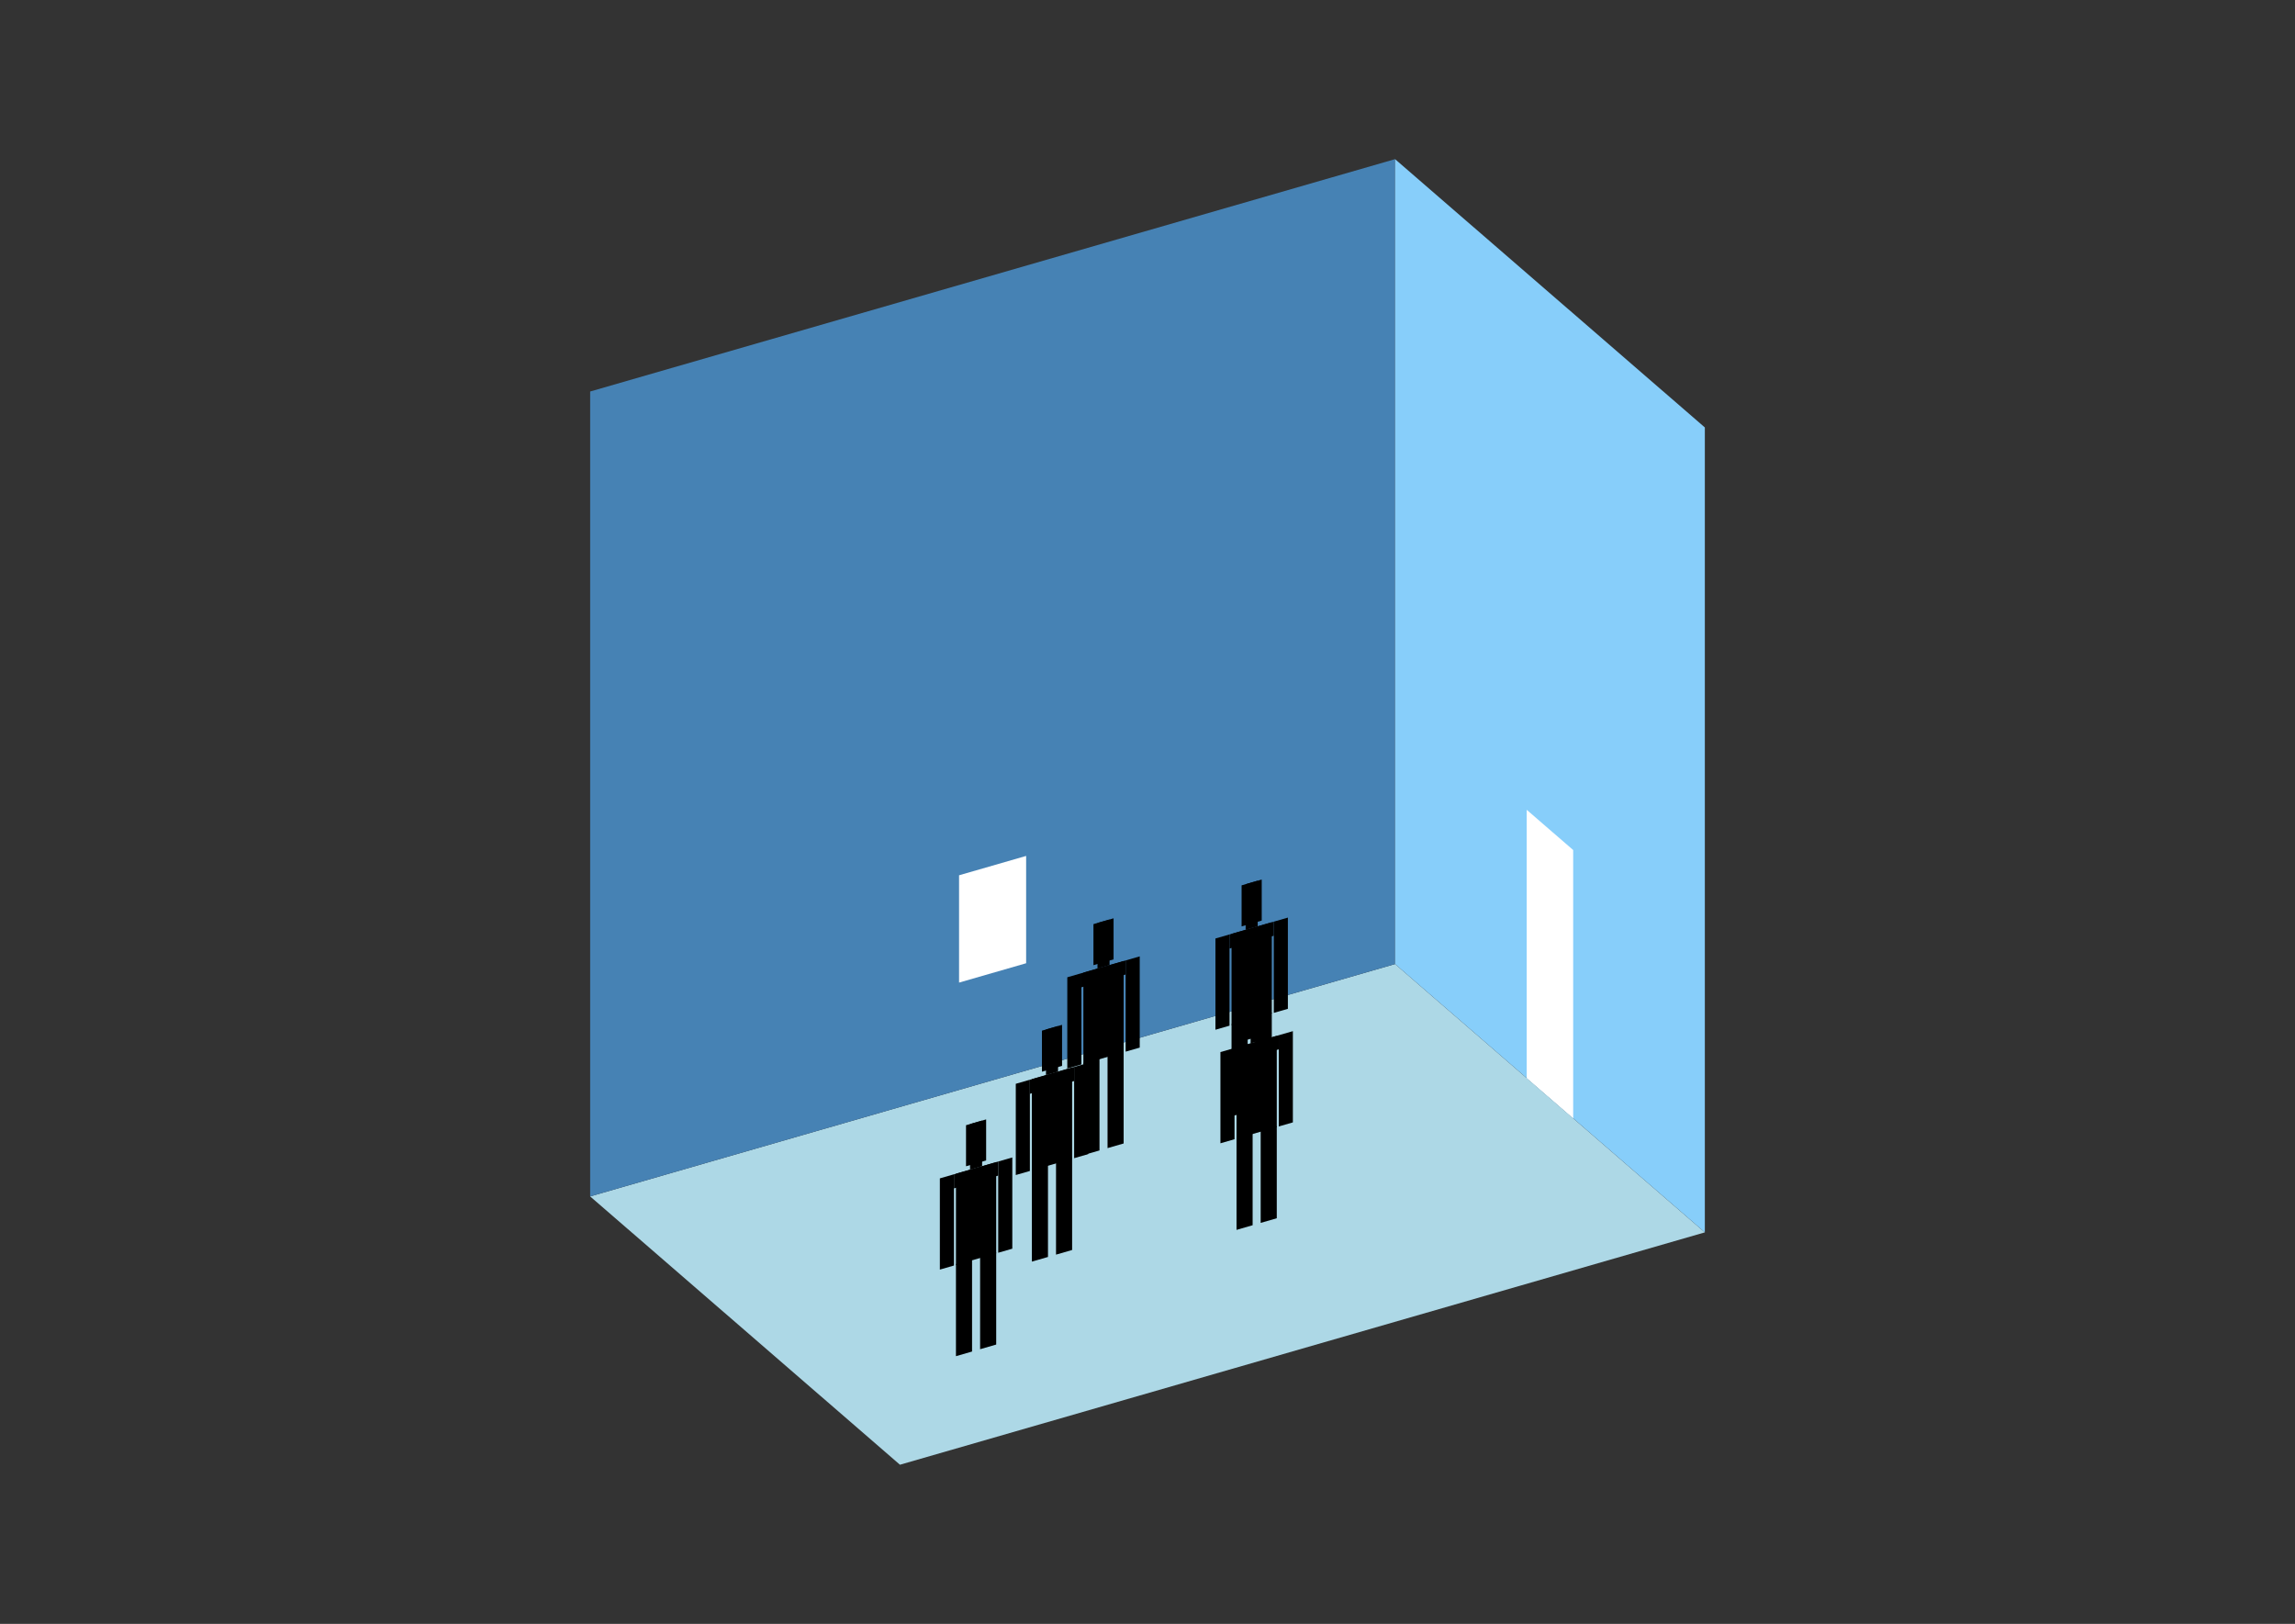 <?xml version="1.0" encoding="UTF-8"?>
<svg
  xmlns="http://www.w3.org/2000/svg"
  width="848"
  height="600"
  style="background-color:white"
>
  <rect width="100%" height="100%" fill="#333333" stroke="none"/>
  <polygon fill="lightblue" points="332.533,541.197 218.062,442.062 515.467,356.208 629.938,455.344" />
  <polygon fill="steelblue" points="218.062,442.062 218.062,144.656 515.467,58.803 515.467,356.208" />
  <polygon fill="lightskyblue" points="629.938,455.344 629.938,157.938 515.467,58.803 515.467,356.208" />
  <polygon fill="white" points="581.288,413.211 581.288,314.076 564.117,299.206 564.117,398.341" />
  <polygon fill="white" points="354.372,363.058 354.372,323.404 379.156,316.25 379.156,355.904" />
  <polygon fill="hsl(360.0,50.0%,69.21%)" points="400.313,426.787 400.313,392.744 406.261,391.027 406.261,425.07" />
  <polygon fill="hsl(360.0,50.0%,69.21%)" points="415.183,422.494 415.183,388.451 409.235,390.168 409.235,424.211" />
  <polygon fill="hsl(360.0,50.0%,69.21%)" points="394.365,394.798 394.365,361.092 399.569,359.589 399.569,393.295" />
  <polygon fill="hsl(360.0,50.0%,69.21%)" points="415.927,388.573 415.927,354.867 421.131,353.365 421.131,387.071" />
  <polygon fill="hsl(360.0,50.0%,69.21%)" points="399.569,364.794 399.569,359.589 415.927,354.867 415.927,360.072" />
  <polygon fill="hsl(360.0,50.0%,69.21%)" points="400.313,393.081 400.313,359.375 415.183,355.082 415.183,388.788" />
  <polygon fill="hsl(360.0,50.0%,69.21%)" points="404.03,356.616 404.03,341.449 411.465,339.302 411.465,354.47" />
  <polygon fill="hsl(360.0,50.0%,69.21%)" points="405.517,357.872 405.517,341.019 409.978,339.732 409.978,356.585" />
  <polygon fill="hsl(360.0,50.0%,68.652%)" points="455.053,412.46 455.053,378.417 461.001,376.699 461.001,410.742" />
  <polygon fill="hsl(360.0,50.0%,68.652%)" points="469.923,408.167 469.923,374.124 463.975,375.841 463.975,409.884" />
  <polygon fill="hsl(360.0,50.0%,68.652%)" points="449.105,380.471 449.105,346.765 454.309,345.262 454.309,378.968" />
  <polygon fill="hsl(360.0,50.0%,68.652%)" points="470.666,374.246 470.666,340.54 475.871,339.038 475.871,372.744" />
  <polygon fill="hsl(360.0,50.0%,68.652%)" points="454.309,350.467 454.309,345.262 470.666,340.54 470.666,345.745" />
  <polygon fill="hsl(360.0,50.0%,68.652%)" points="455.053,378.754 455.053,345.048 469.923,340.755 469.923,374.461" />
  <polygon fill="hsl(360.0,50.0%,68.652%)" points="458.77,342.289 458.77,327.121 466.205,324.975 466.205,340.143" />
  <polygon fill="hsl(360.0,50.0%,68.652%)" points="460.257,343.545 460.257,326.692 464.718,325.404 464.718,342.257" />
  <polygon fill="hsl(360.0,50.0%,56.401%)" points="381.279,466.145 381.279,432.102 387.227,430.385 387.227,464.428" />
  <polygon fill="hsl(360.0,50.0%,56.401%)" points="396.149,461.852 396.149,427.809 390.201,429.526 390.201,463.569" />
  <polygon fill="hsl(360.0,50.0%,56.401%)" points="375.331,434.156 375.331,400.45 380.535,398.948 380.535,432.654" />
  <polygon fill="hsl(360.0,50.0%,56.401%)" points="396.893,427.932 396.893,394.226 402.097,392.723 402.097,426.429" />
  <polygon fill="hsl(360.0,50.0%,56.401%)" points="380.535,404.152 380.535,398.948 396.893,394.226 396.893,399.43" />
  <polygon fill="hsl(360.0,50.0%,56.401%)" points="381.279,432.439 381.279,398.733 396.149,394.44 396.149,428.146" />
  <polygon fill="hsl(360.0,50.0%,56.401%)" points="384.996,395.975 384.996,380.807 392.431,378.661 392.431,393.828" />
  <polygon fill="hsl(360.0,50.0%,56.401%)" points="386.483,397.231 386.483,380.378 390.944,379.09 390.944,395.943" />
  <polygon fill="hsl(360.0,50.0%,52.578%)" points="456.897,454.421 456.897,420.378 462.845,418.661 462.845,452.704" />
  <polygon fill="hsl(360.0,50.0%,52.578%)" points="471.767,450.128 471.767,416.085 465.819,417.802 465.819,451.845" />
  <polygon fill="hsl(360.0,50.0%,52.578%)" points="450.949,422.432 450.949,388.726 456.153,387.224 456.153,420.93" />
  <polygon fill="hsl(360.0,50.0%,52.578%)" points="472.511,416.208 472.511,382.502 477.715,380.999 477.715,414.705" />
  <polygon fill="hsl(360.0,50.0%,52.578%)" points="456.153,392.428 456.153,387.224 472.511,382.502 472.511,387.706" />
  <polygon fill="hsl(360.0,50.0%,52.578%)" points="456.897,420.715 456.897,387.009 471.767,382.717 471.767,416.422" />
  <polygon fill="hsl(360.0,50.0%,52.578%)" points="460.614,384.251 460.614,369.083 468.049,366.937 468.049,382.104" />
  <polygon fill="hsl(360.0,50.0%,52.578%)" points="462.101,385.507 462.101,368.654 466.562,367.366 466.562,384.219" />
  <polygon fill="hsl(360.0,50.0%,46.247%)" points="353.225,501.086 353.225,467.043 359.174,465.326 359.174,499.369" />
  <polygon fill="hsl(360.0,50.0%,46.247%)" points="368.096,496.794 368.096,462.751 362.148,464.468 362.148,498.511" />
  <polygon fill="hsl(360.0,50.0%,46.247%)" points="347.277,469.097 347.277,435.392 352.482,433.889 352.482,467.595" />
  <polygon fill="hsl(360.0,50.0%,46.247%)" points="368.839,462.873 368.839,429.167 374.044,427.665 374.044,461.371" />
  <polygon fill="hsl(360.0,50.0%,46.247%)" points="352.482,439.094 352.482,433.889 368.839,429.167 368.839,434.372" />
  <polygon fill="hsl(360.0,50.0%,46.247%)" points="353.225,467.38 353.225,433.674 368.096,429.382 368.096,463.088" />
  <polygon fill="hsl(360.0,50.0%,46.247%)" points="356.943,430.916 356.943,415.748 364.378,413.602 364.378,428.77" />
  <polygon fill="hsl(360.0,50.0%,46.247%)" points="358.43,432.172 358.43,415.319 362.891,414.031 362.891,430.884" />
</svg>
